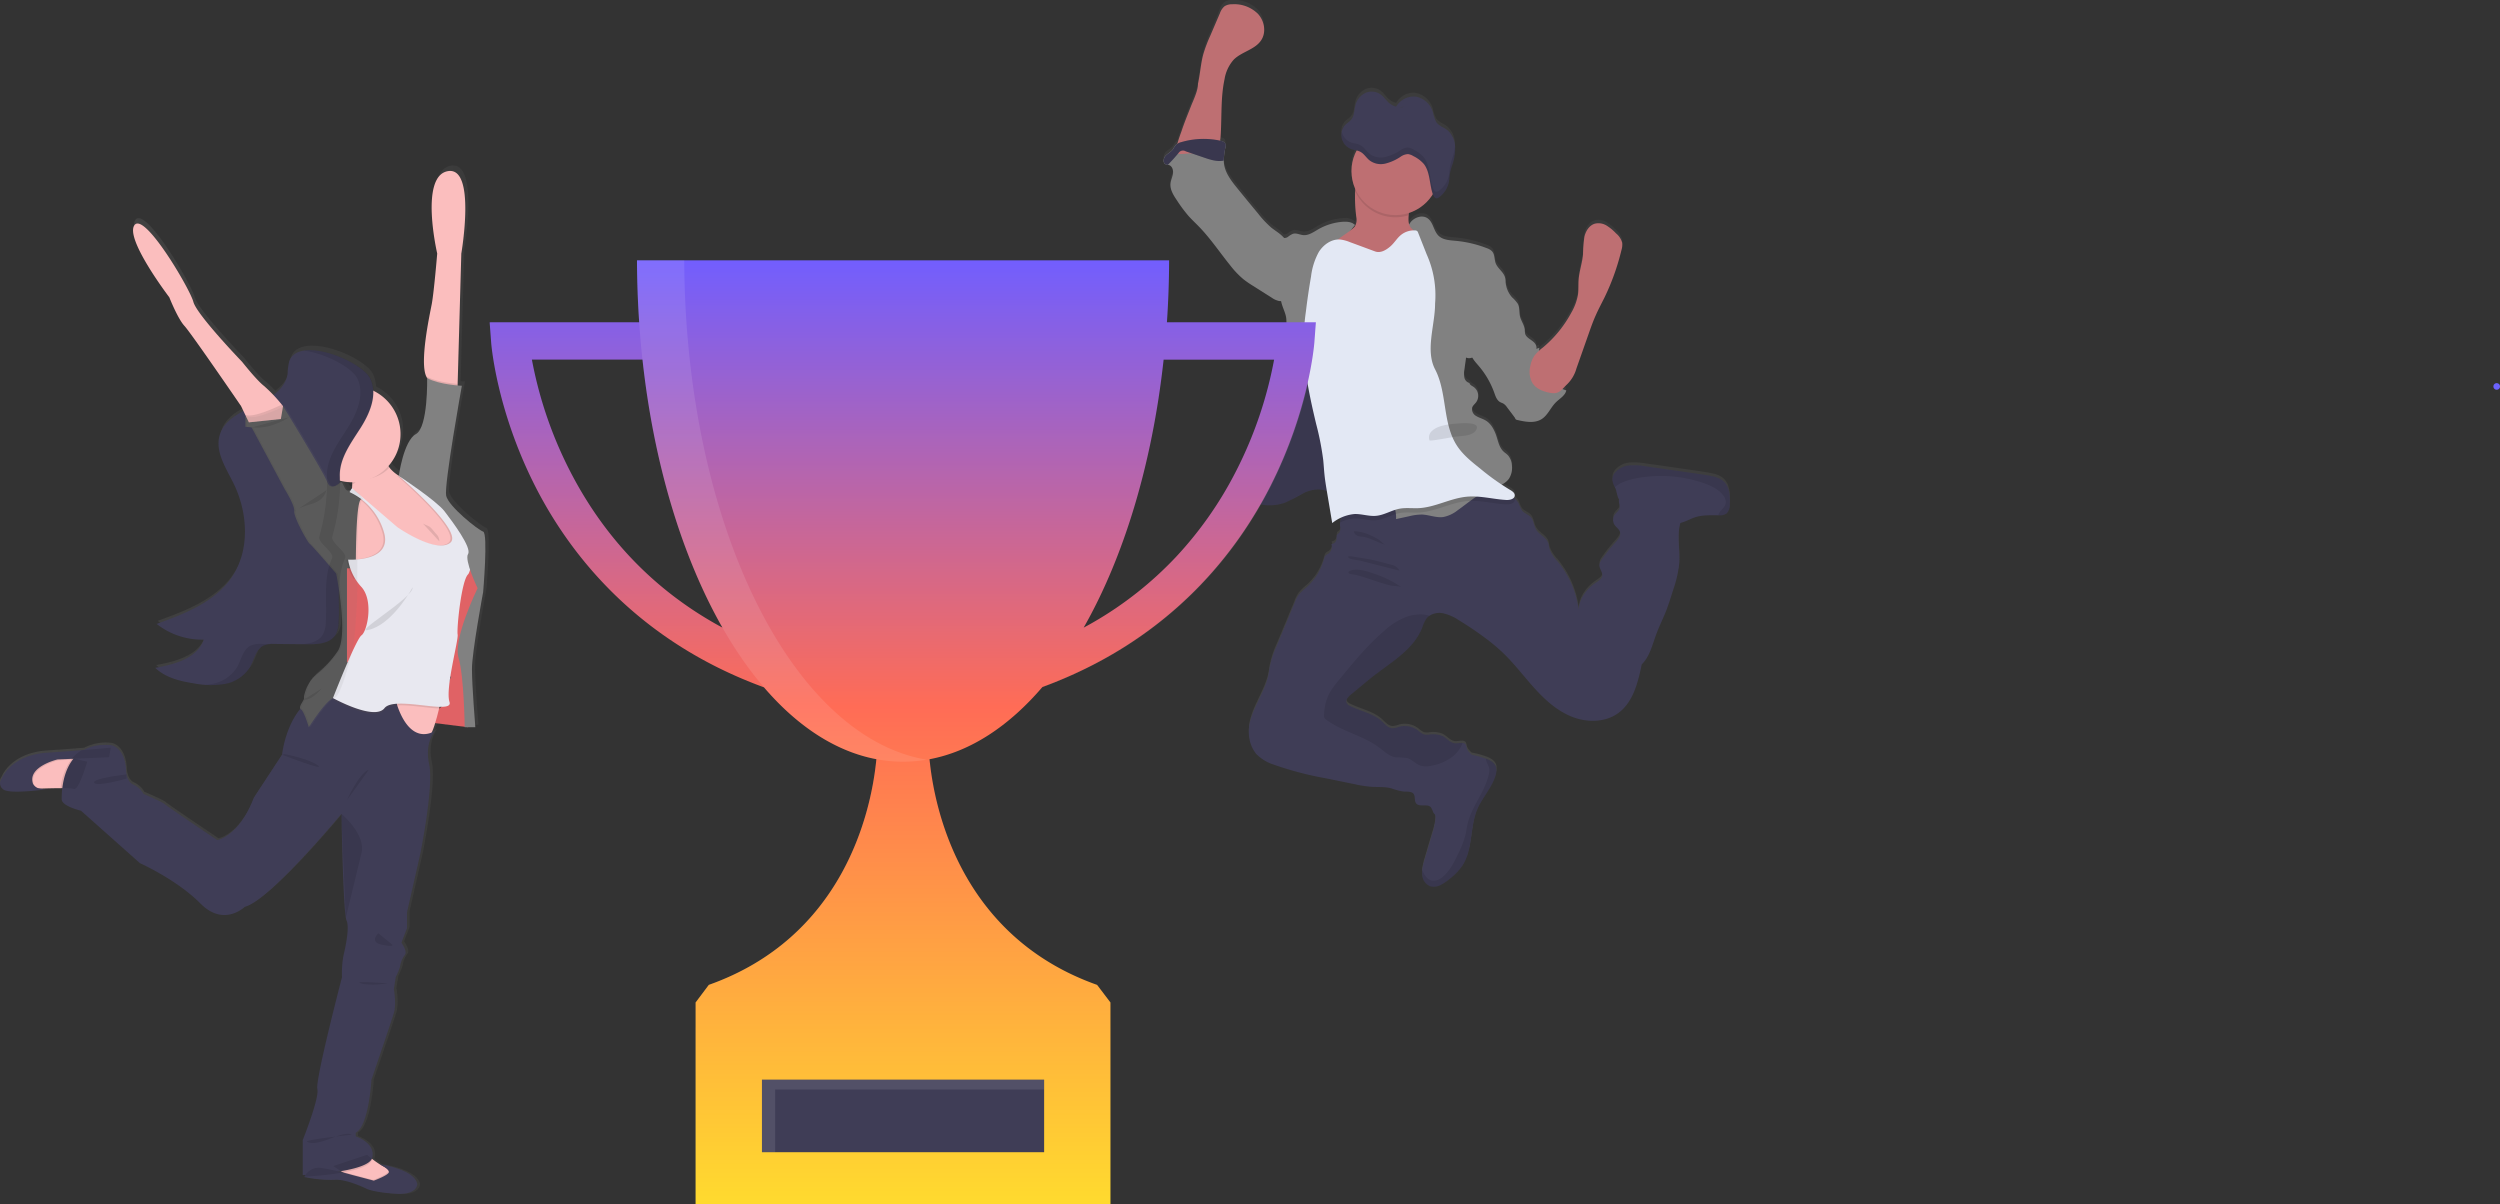 <svg id="undraw_winners_2yls" xmlns="http://www.w3.org/2000/svg" xmlns:xlink="http://www.w3.org/1999/xlink" viewBox="0 0 785.974 378.542">
  <rect x="0" y="0" width="785.974" height="378.542" fill="#333333" stroke="none"/>
  <defs>
    <style>
      .cls-1 {
        fill: url(#linear-gradient);
      }

      .cls-2 {
        fill: #3f3d56;
      }

      .cls-17, .cls-3 {
        fill: #818181;
      }

      .cls-4 {
        fill: #be6f72;
      }

      .cls-17, .cls-5, .cls-7, .cls-8 {
        opacity: 0.1;
      }

      .cls-6 {
        fill: #e3e8f4;
      }

      .cls-8 {
        fill: #fff;
      }

      .cls-9 {
        fill: url(#linear-gradient-2);
      }

      .cls-10 {
        fill: url(#linear-gradient-3);
      }

      .cls-11 {
        fill: #f86d70;
      }

      .cls-12 {
        fill: #fbbebe;
      }

      .cls-13 {
        fill: #575757;
      }

      .cls-14 {
        fill: #444053;
      }

      .cls-15 {
        fill: #e8e8f0;
      }

      .cls-16 {
        fill: #6c63ff;
      }
    </style>
    <linearGradient id="linear-gradient" x1="0.5" y1="1" x2="0.5" gradientUnits="objectBoundingBox">
      <stop offset="0" stop-color="gray" stop-opacity="0.251"/>
      <stop offset="0.54" stop-color="gray" stop-opacity="0.122"/>
      <stop offset="1" stop-color="gray" stop-opacity="0.102"/>
    </linearGradient>
    <linearGradient id="linear-gradient-2" x1="0.5" x2="0.5" y2="1" gradientUnits="objectBoundingBox">
      <stop offset="0" stop-color="#715eff"/>
      <stop offset="0.473" stop-color="#ff6c56"/>
      <stop offset="1" stop-color="#ffdb2e"/>
    </linearGradient>
    <linearGradient id="linear-gradient-3" x1="0" y1="0.5" x2="1" y2="0.5" xlink:href="#linear-gradient"/>
  </defs>
  <path id="Path_183" data-name="Path 183" class="cls-1" d="M883.713,376.573a7.7,7.7,0,0,0-3.374-1.479c-1.293-.3-2.613-.484-3.927-.691l-17.02-2.454a20.05,20.05,0,0,0-5.213-.277,6.616,6.616,0,0,0-4.535,2.351,3.535,3.535,0,0,0-.788,2.212,5.84,5.84,0,0,0,.774,2.3,7.7,7.7,0,0,1,.422,1.016,23.244,23.244,0,0,0,.608,2.316,1.96,1.96,0,0,0,.29.456.728.728,0,0,1,0,.118c-.187.954.415,1.949.145,2.869-.235.788-1,1.265-1.486,1.922a2.889,2.889,0,0,0-.069,3.187c.518.8,1.458,1.348,1.728,2.268.353,1.21-.6,2.378-1.452,3.311a51.307,51.307,0,0,0-4.328,5.455,3.379,3.379,0,0,0-.692,1.625c-.076,1.2,1.079,2.261.878,3.457-.159.94-1.078,1.514-1.873,2.074-2.938,1.936-5.3,5.047-5.531,8.566a30,30,0,0,0-6.692-15.209,10.879,10.879,0,0,1-2.482-3.892c-.152-.6-.18-1.244-.387-1.825-.691-1.832-2.89-2.62-3.85-4.307-.691-1.189-.691-2.717-1.549-3.761s-2.205-1.279-2.945-2.288a14.616,14.616,0,0,1-.94-2.129,4.653,4.653,0,0,0-1.279-1.535,3.687,3.687,0,0,0-.318-.228,1.1,1.1,0,0,0,.367-.816c0-.809-.8-1.341-1.5-1.742-.9-.512-1.777-1.065-2.634-1.638a6.159,6.159,0,0,0,2.357-1.929,6.338,6.338,0,0,0,.9-4.148,5.235,5.235,0,0,0-1.238-3.173c-.435-.463-.982-.8-1.438-1.231-1.182-1.155-1.583-2.862-2.074-4.438-.65-2.074-1.666-4.252-3.56-5.351-.913-.532-1.977-.781-2.869-1.341a2.5,2.5,0,0,1-1.328-2.634c.208-.691.85-1.168,1.286-1.756a3.5,3.5,0,0,0-.878-4.839c-.511-.325-1.141-.608-1.245-1.2a2.2,2.2,0,0,1-1.6-1.7,6.565,6.565,0,0,1,0-2.461q.27-1.929.533-3.844a2.5,2.5,0,0,0,1.922,0,16.9,16.9,0,0,0,2.074,2.71,27.075,27.075,0,0,1,4.839,8.4c.394,1.106.8,2.344,1.818,2.931.352.2.754.3,1.1.518a4.1,4.1,0,0,1,1.078,1.106c.83,1.1,1.659,2.192,2.482,3.291l.042.166a.963.963,0,0,0,.111.276.918.918,0,0,0,.594.3c2.544.588,5.4,1.127,7.6-.263,1.991-1.244,2.862-3.705,4.549-5.351,1.2-1.168,2.89-2.074,3.229-3.719a12.231,12.231,0,0,1-1.189-.436c.345-.346.691-.747,1.161-1.2a14.636,14.636,0,0,0,1.839-2.191,14.125,14.125,0,0,0,1.383-3.1q2-5.7,4.01-11.4c.636-1.8,1.272-3.609,2.074-5.358.83-1.894,1.811-3.712,2.717-5.572a73.965,73.965,0,0,0,5.378-15.14,5.529,5.529,0,0,0,.214-2.205,5.814,5.814,0,0,0-1.963-2.987,14.416,14.416,0,0,0-2.945-2.44,4.839,4.839,0,0,0-3.692-.595c-1.77.518-2.883,2.33-3.291,4.148a43.482,43.482,0,0,0-.428,5.531c-.249,2.662-1.162,5.233-1.383,7.9-.118,1.542,0,3.1-.187,4.646a16.949,16.949,0,0,1-2.074,5.724,37.051,37.051,0,0,1-8.939,11.02c-.422.353-.857.691-1.272,1.072a6.571,6.571,0,0,1,.09-.9,5.408,5.408,0,0,0-.878.311,2.636,2.636,0,0,0-.1-1.037c-.553-1.652-3.014-2.074-3.457-3.754a7.669,7.669,0,0,1-.117-1.258c-.145-1.473-1.148-2.717-1.493-4.148-.318-1.32-.076-2.765-.691-3.989a11.148,11.148,0,0,0-1.839-2.074,8.137,8.137,0,0,1-1.749-3.3c-.09-.339-.173-.691-.27-1.03a4.72,4.72,0,0,0-.249-2.274c-.629-1.562-2.254-2.565-2.841-4.148-.456-1.231-.256-2.765-1.12-3.719a4.044,4.044,0,0,0-1.638-.989,36.455,36.455,0,0,0-9.865-2.33c-1.894-.173-3.982-.27-5.337-1.6-1.583-1.549-1.659-4.335-3.512-5.531-1.632-1.058-3.941-.277-5.206,1.21a6.592,6.592,0,0,0-.525.691,7.4,7.4,0,0,1-.145-2.834c0-.235.048-.477.069-.691a13.827,13.827,0,0,0,7.494-5.918v.041l.083.214c.2.5.519.989.989,1.044h0a1.382,1.382,0,0,0,.857-.311,7.086,7.086,0,0,0,1.147-1q.263-.29.5-.6a7.841,7.841,0,0,0,.816-1.383,8.215,8.215,0,0,0,.691-2.316c.124-.8.138-1.625.277-2.426a14.893,14.893,0,0,1,.5-1.832c.069-.2.138-.4.2-.6s.152-.47.221-.691a16.029,16.029,0,0,0,.691-4.383v-.747a7.294,7.294,0,0,0-2.323-5.15c-1.189-.975-2.765-1.383-3.636-2.7a12.862,12.862,0,0,1-1.023-3.063,6.914,6.914,0,0,0-5.434-4.888,6.049,6.049,0,0,0-4.3,1.182h0l-.1.076h0a6.914,6.914,0,0,0-1.714,1.908,5.7,5.7,0,0,1-2.434-1.383c-.691-.643-1.224-1.452-1.922-2.074a4.943,4.943,0,0,0-4.922-1.037,5.882,5.882,0,0,0-3.519,4.03c-.38,1.424-.311,3.063-1.106,4.252-.615.926-1.625,1.383-2.33,2.226a4.188,4.188,0,0,0-.871,1.846h0a5.009,5.009,0,0,0-.118,1.155h0a2.108,2.108,0,0,0,.041.512v.083a3.681,3.681,0,0,0,.118.56h0a4.837,4.837,0,0,0,1.03,1.894,4.549,4.549,0,0,0,1.666,1.2,6.748,6.748,0,0,0,.8.256l.823.187.29.069a13.786,13.786,0,0,0-.387,12.174,5.6,5.6,0,0,1-.069.581,47.81,47.81,0,0,0,.359,8.151,4.375,4.375,0,0,1-.5,3.1,5.888,5.888,0,0,1-1,.892c.374-.484.754-.961,1.141-1.438a4.93,4.93,0,0,0-3.9-1.009,18.067,18.067,0,0,0-7.6,2.323c-1.548.892-3.138,2.074-4.908,1.867-1.044-.117-2.074-.691-3.09-.415a6.262,6.262,0,0,0-1.583.94,2.143,2.143,0,0,1-1.3.4c-1.086-1.334-2.765-2.24-4.065-3.325a32.027,32.027,0,0,1-4.044-4.335c-2.24-2.7-4.473-5.413-6.671-8.144-1.853-2.3-3.754-4.777-4.079-7.715a7.536,7.536,0,0,1-.048-.878,22.325,22.325,0,0,1,.526-4.148,2.078,2.078,0,0,0,0-1c-.208-.691-1-.947-1.687-1.1h0c.09-.532.152-1.078.187-1.6.387-5.945-.034-11.988,1.224-17.808a12.105,12.105,0,0,1,2.869-6.132c2.523-2.551,6.747-3.166,8.683-6.187,1.618-2.516.975-6.077-1.058-8.3a10.471,10.471,0,0,0-8.144-3.014,4.2,4.2,0,0,0-2.371.636,5.036,5.036,0,0,0-1.438,2.185l-2.966,7.21a43.629,43.629,0,0,0-2.171,5.793c-.83,3.028-1.016,6.222-1.673,9.277,0,2.351-1.514,5.282-2.344,7.446-.926,2.433-1.929,4.839-2.765,7.321-.207.622-.933,2.468-1.383,4.148a2.532,2.532,0,0,0-.47.353,12.546,12.546,0,0,0-.982,1.459c-.629.83-1.652,1.272-2.344,2.074s-.837,2.274.125,2.675a2.821,2.821,0,0,0,.6.131,2.344,2.344,0,0,1,.373.062c1.037.29,1.445,1.6,1.293,2.675s-.691,2.074-.781,3.152c-.187,1.908.933,3.685,2.012,5.289a45.586,45.586,0,0,0,3.692,4.971c.975,1.092,2.074,2.074,3.056,3.125,3.74,3.844,6.713,8.337,10.072,12.513a27.757,27.757,0,0,0,4.1,4.3,30.887,30.887,0,0,0,3.1,2.136l5.78,3.664a6.333,6.333,0,0,0,2.185,1.03,2.9,2.9,0,0,0,.774,0c.034.173.062.339.1.512.449,1.811,1.438,3.457,1.549,5.3s-.055,3.733.076,5.6c.124,1.721.5,3.457.6,5.15.194,3.263-.608,6.485-1.382,9.679-1.168,4.673-1.874,9.443-4.148,13.681a8.045,8.045,0,0,0-1.382,3.692,1.916,1.916,0,0,0,.041.484h0l-1.037.588c-.3.173-.608.346-.885.525-1.314.857-2.717,1.8-3.256,3.284-.436,1.2-.235,2.565-.76,3.726a1.66,1.66,0,0,1-.083.152c-.553,1.078-1.652,1.88-1.9,3.063h0c-.187.906.173,1.867,0,2.765v.035a9.989,9.989,0,0,0-.373,1.383,1.653,1.653,0,0,0,.041.456,2.633,2.633,0,0,0,.83,1.348,5.527,5.527,0,0,0,.809.643q.443.29.912.539l.18.1c.263.138.525.27.8.394l.18.076c.311.138.629.263.947.373l.221.069c.249.083.5.159.76.221l.173.055.159.035.691.145.256.049q.456.076.933.124h.276c.235,0,.463.034.692.041h1.265a7.728,7.728,0,0,0,.975-.09h.1c.29-.041.581-.09.871-.152l.221-.048c.27-.062.539-.124.809-.207l.145-.042c.325-.1.65-.2.968-.325a25.386,25.386,0,0,0,3.194-1.583c.691-.38,1.383-.767,2.074-1.12a16.12,16.12,0,0,1,1.576-.691,8.9,8.9,0,0,1,4.148-.691,16.245,16.245,0,0,1,2.074.422v.228q.843,4.978,1.666,9.955a20.263,20.263,0,0,1,2.862-1.721,6.352,6.352,0,0,0-.366,1.555,6.146,6.146,0,0,0,0,1.237,2.686,2.686,0,0,1-.194,1.9c-.242.318-.691.5-.823.857a2.925,2.925,0,0,0-.069,1.127,1.8,1.8,0,0,1-1.646,1.673,2.627,2.627,0,0,1-1.044,3.083,3.654,3.654,0,0,0-.8.525,2.39,2.39,0,0,0-.463,1.044,18.475,18.475,0,0,1-5.413,8.9,17.38,17.38,0,0,0-2.675,2.613,11.885,11.885,0,0,0-1.21,2.385q-2.765,6.761-5.613,13.529a30.026,30.026,0,0,0-2.406,7.805c-.83,7.452-7.466,13.771-6.222,21.168a10.369,10.369,0,0,0,2.157,5.054,12.721,12.721,0,0,0,5.531,3.394,100.69,100.69,0,0,0,16.55,4.348l8.793,1.8a38.458,38.458,0,0,0,5.24.83c2.122.145,4.3-.055,6.367.484a19.759,19.759,0,0,0,3.823,1.016c1.134.062,2.53-.18,3.2.747s.152,2.15.788,2.973c1.023,1.307,3.519,0,4.632,1.231a5.733,5.733,0,0,1,.691,1.528,2.766,2.766,0,0,0,.691.871,5.856,5.856,0,0,1,.083,1.182,20.391,20.391,0,0,1-1,4.715q-1.244,4.21-2.482,8.427a18.648,18.648,0,0,0-.691,3.042,7.281,7.281,0,0,0,0,1.507,4.138,4.138,0,0,0,2.482,3.6,4.548,4.548,0,0,0,3.359-.415,14.837,14.837,0,0,0,2.765-1.867,18.879,18.879,0,0,0,3.989-4.106c3.457-5.171,2.337-12.167,4.763-17.884,1.611-3.816,4.749-6.913,5.793-10.937a4.374,4.374,0,0,0,.083-2.364c-.435-1.383-1.908-2.171-3.284-2.669h-.062a28.348,28.348,0,0,0-3.457-.989c-.29-.062-.588-.111-.885-.159a5.427,5.427,0,0,1-1.528-1.991,4.642,4.642,0,0,0-.325-1.2,1.245,1.245,0,0,0-1-.553c-.691-.069-1.618.18-2.371.124-1.542-.111-2.565-1.624-3.948-2.323a8.06,8.06,0,0,0-4.355-.422,4.031,4.031,0,0,1-1.576-.1,5.926,5.926,0,0,1-1.659-1.141,6.955,6.955,0,0,0-6.09-1.224,6.639,6.639,0,0,1-2.074.47c-1.348-.076-2.3-1.279-3.3-2.191-2.724-2.5-6.6-3.152-9.907-4.791a2.261,2.261,0,0,1-1.189-1.023c-.38-.94.477-1.88,1.251-2.523l5.683-4.722c6.222-5.171,14-9.063,16.889-16.647a9.633,9.633,0,0,1,1.383-2.841,3.854,3.854,0,0,1,.767-.691,5.807,5.807,0,0,1,4.251-.83,14.359,14.359,0,0,1,5.005,2.185q3.712,2.247,7.224,4.839a63.9,63.9,0,0,1,6.6,5.42c3.63,3.457,6.651,7.556,10.031,11.282s7.245,7.2,11.939,8.987,10.37,1.707,14.4-1.286c4.653-3.457,6.146-9.637,7.321-15.306,2.593-2.5,3.374-6.312,4.639-9.678.8-2.136,1.811-4.148,2.669-6.277,1.023-2.5,1.825-5.088,2.627-7.667a36.871,36.871,0,0,0,1.839-8c.332-4.307-.823-8.89.387-12.935a47.651,47.651,0,0,0,4.618-1.777c2.337-.767,4.839-.643,7.314-.629h.159a3.775,3.775,0,0,0,2.434-.574,3.874,3.874,0,0,0,1-2.945C885.863,381.26,885.7,378.287,883.713,376.573ZM783.548,258.647a5.137,5.137,0,0,1-1.749.124Z" transform="translate(-341.927 -226.257)"/>
  <path id="Path_188" data-name="Path 188" class="cls-2" d="M882.751,457.147c-2.074,4.376-.581,9.554-.954,14.393a36.677,36.677,0,0,1-1.839,7.978c-.8,2.572-1.6,5.15-2.627,7.646-.857,2.074-1.873,4.148-2.669,6.263-1.265,3.374-2.074,7.169-4.639,9.678-1.175,5.655-2.668,11.836-7.321,15.264-4.044,2.987-9.679,3.09-14.4,1.286s-8.558-5.261-11.939-8.987-6.4-7.784-10.031-11.255A62.928,62.928,0,0,0,819.716,494q-3.512-2.551-7.224-4.8a14.47,14.47,0,0,0-5.005-2.178,5.807,5.807,0,0,0-4.252.83,3.858,3.858,0,0,0-.767.691,9.514,9.514,0,0,0-1.383,2.834c-2.9,7.563-10.694,11.448-16.916,16.606l-5.683,4.708c-.774.643-1.631,1.583-1.251,2.516a2.261,2.261,0,0,0,1.189,1.023c3.3,1.631,7.183,2.288,9.907,4.777,1,.913,1.949,2.115,3.3,2.185a6.622,6.622,0,0,0,2.074-.463,6.974,6.974,0,0,1,6.091,1.217,5.927,5.927,0,0,0,1.659,1.141,4.034,4.034,0,0,0,1.577.1,8.416,8.416,0,0,1,4.355.422c1.32.657,2.406,2.205,3.947,2.316.754.055,1.652-.194,2.371-.125a1.244,1.244,0,0,1,1,.553,4.574,4.574,0,0,1,.325,1.189c.283.975,1.237,1.569,1.86,2.371a6.551,6.551,0,0,1,1,4.459,19.028,19.028,0,0,1-6.056,12.734,7.5,7.5,0,0,1-3.726,2.074,3.457,3.457,0,0,1-3.692-1.638,5.684,5.684,0,0,0-.691-1.521c-1.113-1.224-3.609.076-4.632-1.231-.636-.816-.18-2.122-.788-2.966s-2.074-.691-3.2-.74a20.277,20.277,0,0,1-3.823-1.016c-2.074-.539-4.245-.339-6.367-.484a38.444,38.444,0,0,1-5.24-.83l-8.793-1.8a104.236,104.236,0,0,1-16.55-4.335,13.317,13.317,0,0,1-5.531-3.387,10.369,10.369,0,0,1-2.157-5.047c-1.251-7.376,5.385-13.681,6.222-21.113a29.617,29.617,0,0,1,2.406-7.784q2.813-6.747,5.613-13.5a12.019,12.019,0,0,1,1.175-2.392,17.343,17.343,0,0,1,2.675-2.606,18.411,18.411,0,0,0,5.413-8.877,2.392,2.392,0,0,1,.463-1.044,3.885,3.885,0,0,1,.8-.518,2.627,2.627,0,0,0,1.044-3.076,1.8,1.8,0,0,0,1.646-1.673,2.887,2.887,0,0,1,.069-1.12c.166-.359.581-.539.823-.857a2.672,2.672,0,0,0,.193-1.894,6.183,6.183,0,0,1,0-1.237,6.356,6.356,0,0,1,1.853-3.865c1.652-1.625,4-1.2,6.284-1.59a35.988,35.988,0,0,0,6.637-2.122,65.2,65.2,0,0,1,18.742-4.335,40.919,40.919,0,0,1,18.928,3.014,10.769,10.769,0,0,1,2.44,1.383,4.623,4.623,0,0,1,1.279,1.528,14.27,14.27,0,0,0,.94,2.122c.74,1.009,2.136,1.334,2.945,2.288s.878,2.565,1.548,3.747c.961,1.687,3.187,2.468,3.851,4.3.207.581.235,1.217.387,1.818a10.4,10.4,0,0,0,2.482,3.885,29.872,29.872,0,0,1,6.692,15.209c.221-3.505,2.579-6.609,5.531-8.545.795-.519,1.714-1.092,1.873-2.033.2-1.189-.954-2.247-.878-3.457a3.39,3.39,0,0,1,.691-1.618,51.193,51.193,0,0,1,4.328-5.441c.85-.933,1.8-2.074,1.452-3.3-.27-.919-1.21-1.459-1.729-2.261a2.876,2.876,0,0,1,.069-3.18c.484-.657,1.251-1.134,1.486-1.915.27-.919-.332-1.915-.145-2.862a3.539,3.539,0,0,1,1.424-1.846,8.709,8.709,0,0,1,8.883-2.2c3.235.449,6.865,1.141,8.69,3.851C883.028,452.764,883.622,455.336,882.751,457.147Z" transform="translate(-353.879 -294.229)"/>
  <path id="Path_197" data-name="Path 197" class="cls-3" d="M813.913,331.779a12.271,12.271,0,0,1,2.185-5.344c1.265-1.479,3.574-2.261,5.206-1.2,1.853,1.2,1.929,3.982,3.512,5.531,1.383,1.327,3.457,1.431,5.337,1.6a36.19,36.19,0,0,1,9.865,2.323,4.031,4.031,0,0,1,1.638.982c.864.982.691,2.489,1.12,3.712.588,1.576,2.212,2.579,2.841,4.148.691,1.742,0,3.692-.581,5.482-1.044,3.215-1.7,6.554-2.717,9.782a21.78,21.78,0,0,1-4.839,8.842c-1.051,1.078-2.613,2.074-4,1.431l-.532,3.837a6.516,6.516,0,0,0,0,2.454,2.2,2.2,0,0,0,1.6,1.7c.1.595.733.878,1.244,1.2a3.457,3.457,0,0,1,.878,4.839c-.436.588-1.078,1.051-1.286,1.749a2.485,2.485,0,0,0,1.327,2.627c.9.553,1.956.809,2.869,1.341,1.894,1.092,2.91,3.242,3.56,5.33.484,1.576.885,3.284,2.074,4.431.456.436,1,.767,1.438,1.224a5.247,5.247,0,0,1,1.238,3.173,6.3,6.3,0,0,1-.9,4.148c-1.383,1.977-3.961,2.565-6.222,3.457-3.671,1.507-6.692,4.2-9.927,6.5a10.593,10.593,0,0,1-4.528,2.129c-2.24.3-4.445-.691-6.7-.781a16.633,16.633,0,0,0-4,.526l-4.148.9c.221-3.215-1.548-6.436-2.537-9.5a47.2,47.2,0,0,1-1.77-17.974,140.758,140.758,0,0,1,2.89-17.933c.85-4.148.767-8.483,2.074-12.513,1.224-3.878,2.973-7.6,3.616-11.642C816.8,343.76,812.434,338.222,813.913,331.779Z" transform="translate(-372.562 -256.658)"/>
  <path id="Path_198" data-name="Path 198" class="cls-3" d="M857.795,352.972a7.6,7.6,0,0,1,.8,2.247,8.106,8.106,0,0,0,1.749,3.291,11.342,11.342,0,0,1,1.839,2.074c.636,1.2.394,2.668.691,3.982.346,1.431,1.348,2.676,1.493,4.148a7.591,7.591,0,0,0,.117,1.258c.449,1.673,2.911,2.074,3.457,3.747.366,1.085-.263,2.268-.145,3.408a3,3,0,0,1,.062,1.078,2.191,2.191,0,0,1-.788,1.009,15.9,15.9,0,0,0-4.549,8.1,46.117,46.117,0,0,0-1.044,9.354l-2.7-3.574a4.112,4.112,0,0,0-1.078-1.106c-.346-.207-.747-.311-1.1-.518-1.023-.581-1.424-1.811-1.818-2.917a26.968,26.968,0,0,0-4.839-8.379c-1.1-1.293-2.378-2.592-2.62-4.272a7.877,7.877,0,0,1,.125-2.309c.691-4.528,1.431-9.167,3.636-13.184,1.03-1.88,2.364-3.581,3.353-5.489C855.092,353.649,856.025,350.359,857.795,352.972Z" transform="translate(-384.996 -265.068)"/>
  <path id="Path_199" data-name="Path 199" class="cls-3" d="M746.524,338.006a3.16,3.16,0,0,1-.429,1.659,2.185,2.185,0,0,1-2.185.691,6.319,6.319,0,0,1-2.185-1.023q-2.89-1.825-5.779-3.657a31.986,31.986,0,0,1-3.1-2.129,27.71,27.71,0,0,1-4.1-4.293c-3.36-4.148-6.333-8.648-10.073-12.444-1.016-1.037-2.074-2.033-3.056-3.118a45.523,45.523,0,0,1-3.692-4.964c-1.078-1.6-2.2-3.367-2.012-5.275.11-1.078.629-2.074.781-3.145s-.256-2.378-1.293-2.669a2.341,2.341,0,0,0-.373-.062,2.818,2.818,0,0,1-.6-.131c-.961-.4-.816-1.887-.124-2.668s1.714-1.217,2.344-2.074a12.52,12.52,0,0,1,.982-1.459,3.74,3.74,0,0,1,1.611-.809,24.929,24.929,0,0,1,12.271-.463c.691.152,1.479.429,1.687,1.1a2.027,2.027,0,0,1,0,1,22.251,22.251,0,0,0-.525,4.148,7.34,7.34,0,0,0,.048.871c.325,2.931,2.226,5.413,4.079,7.7,2.2,2.724,4.431,5.427,6.671,8.123a31.934,31.934,0,0,0,4.044,4.321c1.383,1.148,3.173,2.074,4.252,3.546.878,1.189.594,2.814.691,4.245a94.258,94.258,0,0,1,.069,12.983Z" transform="translate(-341.924 -245.754)"/>
  <path id="Path_208" data-name="Path 208" class="cls-3" d="M874.794,384.46a12.091,12.091,0,0,0,8.475,13.363c-.339,1.638-2.032,2.544-3.228,3.713-1.687,1.638-2.558,4.093-4.549,5.337-2.219,1.383-5.074.843-7.6.263a.926.926,0,0,1-.595-.311.847.847,0,0,1-.11-.27c-.837-3.063-1.383-6.333-.526-9.4.692-2.613,2.351-4.839,3.678-7.148S871.787,385.22,874.794,384.46Z" transform="translate(-390.844 -275.091)"/>
  <path id="Path_209" data-name="Path 209" class="cls-3" d="M774.821,327.11a17.976,17.976,0,0,0-7.6,2.316c-1.548.885-3.138,2.074-4.908,1.86-1.044-.118-2.074-.691-3.09-.415a6.065,6.065,0,0,0-1.583.94,1.791,1.791,0,0,1-1.742.277l-.691,9.568c-.263,3.636-.518,7.349.353,10.9.449,1.811,1.438,3.457,1.548,5.3s-.055,3.726.076,5.586c.125,1.721.5,3.415.6,5.136a32.683,32.683,0,0,1-1.383,9.63c-1.168,4.66-1.873,9.423-4.148,13.64a8.047,8.047,0,0,0-1.383,3.685,1.889,1.889,0,0,0,.041.484c-.691.38-1.334.74-1.922,1.113-1.314.85-2.717,1.8-3.256,3.27-.435,1.2-.235,2.565-.76,3.719s-1.728,1.977-1.991,3.222c-.187.906.173,1.86,0,2.765a11.813,11.813,0,0,0-.38,1.431,3,3,0,0,0,1.68,2.44,13.532,13.532,0,0,0,4.148,1.825l4.127-16.384h0a132.1,132.1,0,0,0,9.354-21.756,46.791,46.791,0,0,1,2.7-7.162,33.66,33.66,0,0,0,2.074-4.065,30.628,30.628,0,0,0,1-5.468,38.25,38.25,0,0,1,1.625-6.312,27.093,27.093,0,0,0,1.763-6.761c.228-3.332-.982-6.851.3-9.934a13.212,13.212,0,0,1,2.109-3.173c1.784-2.185,3.408-4.473,5.192-6.657C777.745,327.131,776.2,327.027,774.821,327.11Z" transform="translate(-352.682 -257.381)"/>
  <path id="Path_184" data-name="Path 184" class="cls-4" d="M809.894,327.393a7.6,7.6,0,0,1-2.876,1.528l-4.9,1.756c-2.662.954-5.441,1.915-8.248,1.569-1.569-.194-8.3-1.182-9.312-2.406-1.549-1.894,3.878-4.68,5.731-6.277a7.832,7.832,0,0,0,1.161-1.023,4.169,4.169,0,0,0,.5-3.09,47.711,47.711,0,0,1-.36-8.137,16.4,16.4,0,0,1,.277-1.929c.691-3.18,3.65-2.019,5.987-1.175a46.811,46.811,0,0,1,8.123,3.519,5.829,5.829,0,0,1,2,1.7c1.023,1.549.615,3.581.449,5.531-.145,1.514-.138,2.966.809,4.065a10.488,10.488,0,0,1,1.307,1.383A2.592,2.592,0,0,1,809.894,327.393Z" transform="translate(-365.55 -251.269)"/>
  <path id="Path_185" data-name="Path 185" class="cls-4" d="M720.343,253.153c.691-3.063.844-6.222,1.673-9.257a43.391,43.391,0,0,1,2.171-5.773l3.049-7.114a5.018,5.018,0,0,1,1.438-2.178,4.258,4.258,0,0,1,2.371-.636,10.564,10.564,0,0,1,8.144,3.007c2.033,2.191,2.676,5.738,1.058,8.247-1.936,3.021-6.16,3.629-8.683,6.173a12.086,12.086,0,0,0-2.869,6.118c-1.258,5.807-.837,11.829-1.224,17.76-.124,1.846-.484,3.954-2.074,4.908a6.049,6.049,0,0,1-3.1.6l-4.535.076c-.76,0-3.519.477-4.023-.1-.885-1,1.134-5.994,1.5-7.107.816-2.468,1.818-4.874,2.765-7.3C718.829,258.421,720.343,255.5,720.343,253.153Z" transform="translate(-343.706 -226.853)"/>
  <path id="Path_186" data-name="Path 186" class="cls-2" d="M848.485,575.676c-1.044,4-4.182,7.107-5.793,10.916-2.426,5.7-1.334,12.679-4.763,17.836a18.848,18.848,0,0,1-3.989,4.113,14.823,14.823,0,0,1-2.765,1.86,4.549,4.549,0,0,1-3.36.415,4.138,4.138,0,0,1-2.482-3.595,7.266,7.266,0,0,1,0-1.5,18.6,18.6,0,0,1,.691-3.035q1.244-4.2,2.482-8.407a20.36,20.36,0,0,0,1-4.7c.09-1.742-1.016-4.01-.546-5.634.214-.733,1.016-1.383,1.383-2a11.576,11.576,0,0,0,1.189-2.828c.567-1.929.954-3.989,2.143-5.614a13.178,13.178,0,0,1,2.7-2.523,7.149,7.149,0,0,1,2.572-1.445,6.3,6.3,0,0,1,2.765.131,27.15,27.15,0,0,1,3.457.982h.062c1.383.5,2.848,1.265,3.284,2.662A4.348,4.348,0,0,1,848.485,575.676Z" transform="translate(-378.209 -332.191)"/>
  <path id="Path_187" data-name="Path 187" class="cls-2" d="M948.753,450.063a3.831,3.831,0,0,1-1,2.938,3.775,3.775,0,0,1-2.434.574h-.186c-2.468,0-4.978-.138-7.314.629-1.777.588-3.408,1.666-5.261,1.88-2.551.29-4.95-1.106-7.21-2.323a71.719,71.719,0,0,0-6.547-3.111c-1.466-.6-4.459-.989-5.164-2.593a23.673,23.673,0,0,1-.609-2.309,7.627,7.627,0,0,0-.422-1.016,5.844,5.844,0,0,1-.774-2.288,3.532,3.532,0,0,1,.788-2.212,6.629,6.629,0,0,1,4.528-2.33,20.046,20.046,0,0,1,5.212.277l17.021,2.447c1.314.187,2.634.373,3.927.691a7.7,7.7,0,0,1,3.374,1.479C948.691,444.485,948.857,447.45,948.753,450.063Z" transform="translate(-404.921 -291.569)"/>
  <path id="Path_189" data-name="Path 189" class="cls-5" d="M948.744,450.063a3.831,3.831,0,0,1-1,2.938,3.775,3.775,0,0,1-2.434.574h-.187c.283-1.438,2.032-2.261,2.337-3.719a3.291,3.291,0,0,0-.76-2.51c-1.479-2-3.858-3.1-6.222-3.913a41.216,41.216,0,0,0-20.781-1.555,20.922,20.922,0,0,0-5.461,1.68,17.761,17.761,0,0,0-1.659,1.175,5.843,5.843,0,0,1-.774-2.288,3.532,3.532,0,0,1,.788-2.212,6.629,6.629,0,0,1,4.528-2.33,20.043,20.043,0,0,1,5.212.276l17.02,2.447a39.815,39.815,0,0,1,3.927.691,7.7,7.7,0,0,1,3.374,1.479C948.682,444.484,948.848,447.45,948.744,450.063Z" transform="translate(-404.912 -291.569)"/>
  <path id="Path_190" data-name="Path 190" class="cls-5" d="M848.485,576.225c-1.044,4-4.182,7.107-5.793,10.916-2.426,5.7-1.334,12.679-4.763,17.836a18.844,18.844,0,0,1-3.989,4.114,14.826,14.826,0,0,1-2.765,1.86,4.549,4.549,0,0,1-3.36.415,4.138,4.138,0,0,1-2.482-3.595,7.266,7.266,0,0,1,0-1.5l.042.111c.6,1.452,1.583,2.973,3.132,3.228a4.236,4.236,0,0,0,3.194-1.127c2.281-1.832,3.609-4.563,4.874-7.2a29.938,29.938,0,0,0,2.337-5.966c.276-1.175.408-2.378.691-3.553,1.313-5.71,5.786-10.37,6.775-16.156a3.957,3.957,0,0,0,.055-1.21,6.111,6.111,0,0,0-.595-1.507,7.464,7.464,0,0,1-.525-1.673c1.383.5,2.848,1.265,3.284,2.661A4.35,4.35,0,0,1,848.485,576.225Z" transform="translate(-378.209 -332.74)"/>
  <path id="Path_191" data-name="Path 191" class="cls-5" d="M824.286,546.078a10.018,10.018,0,0,1-3.118,4.259,15.21,15.21,0,0,1-6.713,2.9A6.679,6.679,0,0,1,811,553.2c-1.535-.532-2.641-1.97-4.21-2.385a28.864,28.864,0,0,0-3.457-.2c-2.039-.284-3.622-1.839-5.268-3.083-5.04-3.788-11.656-5.012-16.7-8.8a1.551,1.551,0,0,1-.539-.56,1.667,1.667,0,0,1-.1-.781,15.9,15.9,0,0,1,1.514-6.644,23.181,23.181,0,0,1,2.848-4.058c4.515-5.531,9.049-11.1,14.456-15.769a21.9,21.9,0,0,1,7.6-4.666c1.59-.491,4.729-.954,6.664-.124a3.844,3.844,0,0,0-.767.691,9.516,9.516,0,0,0-1.383,2.834c-2.91,7.57-10.7,11.455-16.923,16.613l-5.683,4.708c-.774.643-1.631,1.583-1.251,2.516a2.26,2.26,0,0,0,1.189,1.023c3.3,1.632,7.183,2.288,9.907,4.777,1,.913,1.949,2.115,3.3,2.185a6.617,6.617,0,0,0,2.074-.463,6.975,6.975,0,0,1,6.09,1.217,5.923,5.923,0,0,0,1.659,1.141,4.031,4.031,0,0,0,1.576.1,8.411,8.411,0,0,1,4.355.422c1.32.657,2.406,2.205,3.947,2.316C822.668,546.258,823.567,545.995,824.286,546.078Z" transform="translate(-364.449 -312.506)"/>
  <path id="Path_192" data-name="Path 192" class="cls-2" d="M748.916,417.111c-1.313.843-2.71,1.8-3.249,3.263-.442,1.2-.235,2.565-.767,3.726s-1.728,1.97-1.991,3.215c-.187.906.18,1.86,0,2.765a11.882,11.882,0,0,0-.38,1.438c-.069,1.03.816,1.867,1.68,2.44a14.034,14.034,0,0,0,12.562,1.383,56.788,56.788,0,0,0,5.282-2.7,10.446,10.446,0,0,1,5.69-1.383c1.141.125,2.233.539,3.374.691a3.54,3.54,0,0,0,3.159-.94,3.938,3.938,0,0,0,.691-1.638,24.485,24.485,0,0,0-.387-11.635c-.913-3.816-2.3-7.487-3.27-11.282a51.766,51.766,0,0,0-2.378-8.358c-1.155-2.662-3.1-5.137-5.814-6.153a1.084,1.084,0,0,0-.691-.09,1.177,1.177,0,0,0-.449.332,21.258,21.258,0,0,0-4.742,7.978c-1.085,3.311-1.383,6.823-2.378,10.149a10.394,10.394,0,0,1-2.074,4.293A23.693,23.693,0,0,1,748.916,417.111Z" transform="translate(-352.66 -277.366)"/>
  <path id="Path_193" data-name="Path 193" class="cls-5" d="M774.992,429.326a4.033,4.033,0,0,1-.726,1.638,3.505,3.505,0,0,1-3.159.933c-1.134-.138-2.226-.56-3.367-.691a10.424,10.424,0,0,0-5.689,1.383c-1.77.885-3.457,1.984-5.289,2.7a13.957,13.957,0,0,1-8.386.477,13.531,13.531,0,0,1-4.148-1.825,2.974,2.974,0,0,1-1.68-2.44,11.817,11.817,0,0,1,.38-1.431c.18-.906-.18-1.86,0-2.765.263-1.244,1.466-2.074,1.991-3.222s.325-2.523.76-3.719c.539-1.472,1.943-2.42,3.256-3.27a24.831,24.831,0,0,0,3.927-2.53,3.892,3.892,0,0,0,.367-.512,12.45,12.45,0,0,0,1.645-3.809c1.016-3.332,1.293-6.837,2.371-10.156a21.3,21.3,0,0,1,4.749-7.971,1.045,1.045,0,0,1,.443-.332,1.106,1.106,0,0,1,.691.083c2.71,1.023,4.653,3.5,5.814,6.16a54.447,54.447,0,0,1,2.378,8.351c.968,3.8,2.357,7.48,3.27,11.289A24.6,24.6,0,0,1,774.992,429.326Z" transform="translate(-352.666 -277.344)"/>
  <path id="Path_194" data-name="Path 194" class="cls-5" d="M811.7,318.947a13.826,13.826,0,0,1-16.841-7.6,16.352,16.352,0,0,1,.277-1.929c.691-3.18,3.65-2.019,5.987-1.175a46.808,46.808,0,0,1,8.123,3.519,5.826,5.826,0,0,1,2,1.7C812.274,314.986,811.866,317.018,811.7,318.947Z" transform="translate(-368.815 -251.279)"/>
  <ellipse id="Ellipse_34" data-name="Ellipse 34" class="cls-4" cx="13.826" cy="13.826" rx="13.826" ry="13.826" transform="translate(424.884 39.974)"/>
  <path id="Path_195" data-name="Path 195" class="cls-5" d="M842.925,451.362c0,1.148-1.555,1.514-2.71,1.452-4.148-.242-8.206-1.383-12.312-1.037-5.192.47-9.962,3.339-15.168,3.6-2,.1-4.044-.194-6.021.173-2.558.477-4.839,2.032-7.445,2.254-2.261.194-4.494-.657-6.754-.567A10.854,10.854,0,0,0,788,458.524a6.353,6.353,0,0,1,1.853-3.865c1.652-1.625,4-1.2,6.284-1.59a36,36,0,0,0,6.637-2.122,65.2,65.2,0,0,1,18.741-4.335,40.92,40.92,0,0,1,18.922,2.993,10.762,10.762,0,0,1,2.44,1.383A1.08,1.08,0,0,1,842.925,451.362Z" transform="translate(-366.697 -294.236)"/>
  <path id="Path_196" data-name="Path 196" class="cls-6" d="M793.892,337.644l-5.6-2.074-2.364-.871a11.434,11.434,0,0,0-3.014-.8c-2.71-.207-5.261,1.6-6.706,3.9a21.068,21.068,0,0,0-2.454,7.722q-.954,5.489-1.618,11.02a71.974,71.974,0,0,0-.726,10.052c.159,8.559,1.97,17,3.961,25.33a89.092,89.092,0,0,1,2.205,11.234c.166,1.562.242,3.132.408,4.7.18,1.763.47,3.5.76,5.254l1.666,9.934a13.133,13.133,0,0,1,6.982-2.841c2.261-.083,4.5.76,6.754.567,2.593-.214,4.888-1.77,7.446-2.247,1.977-.366,4.016-.076,6.028-.173,5.2-.263,9.976-3.139,15.161-3.6,4.113-.373,8.2.788,12.319,1.03,1.148.069,2.7-.3,2.7-1.452,0-.8-.8-1.334-1.5-1.735a73.966,73.966,0,0,1-9.367-6.685c-2.724-2.157-5.489-4.369-7.363-7.287-4.514-7.017-2.966-16.509-6.816-23.913-3.132-6.015,0-13.9,0-20.677a31.453,31.453,0,0,0-2.648-15.479l-2.689-6.81a1.112,1.112,0,0,0-.318-.518,1.058,1.058,0,0,0-.615-.187,6.485,6.485,0,0,0-4.466,1.431c-1.265,1.03-2.074,2.509-3.318,3.581C797.341,337.229,795.585,338.266,793.892,337.644Z" transform="translate(-361.576 -258.596)"/>
  <path id="Path_200" data-name="Path 200" class="cls-4" d="M885.7,378.69a11.151,11.151,0,0,0,3.222-5.268l4.01-11.372c.636-1.8,1.272-3.6,2.074-5.351.829-1.887,1.811-3.706,2.717-5.531a73.773,73.773,0,0,0,5.371-15.036,5.576,5.576,0,0,0,.214-2.205,5.8,5.8,0,0,0-1.963-2.98,14.378,14.378,0,0,0-2.945-2.433,4.839,4.839,0,0,0-3.692-.595c-1.77.518-2.883,2.33-3.291,4.148a43.309,43.309,0,0,0-.429,5.531c-.249,2.655-1.161,5.22-1.383,7.881-.118,1.542,0,3.1-.187,4.632a16.913,16.913,0,0,1-2.074,5.717,37.114,37.114,0,0,1-8.939,10.992,14.378,14.378,0,0,0-2.682,2.579,8.418,8.418,0,0,0-1.293,3.222,7.419,7.419,0,0,0,.56,5.233c1.127,1.922,3.291,2.765,5.358,3.194C883.143,381.628,883.785,380.674,885.7,378.69Z" transform="translate(-393.302 -257.596)"/>
  <path id="Path_201" data-name="Path 201" class="cls-2" d="M805.675,272.884a6.45,6.45,0,0,1,6.263-3.394,6.913,6.913,0,0,1,5.434,4.881,12.618,12.618,0,0,0,1.023,3.056c.857,1.334,2.447,1.721,3.636,2.689a7.28,7.28,0,0,1,2.323,5.143,15.559,15.559,0,0,1-.92,5.814,18.491,18.491,0,0,0-.691,2.433c-.138.8-.152,1.618-.276,2.42a7.881,7.881,0,0,1-3.173,5.233,1.382,1.382,0,0,1-.857.311c-.539-.062-.871-.691-1.071-1.258-1.1-3.173-.837-7.052-2.862-9.582a10.475,10.475,0,0,0-3.277-2.44,4.227,4.227,0,0,0-1.673-.629,4.4,4.4,0,0,0-2.419.885,15.064,15.064,0,0,1-4.784,2.115,5.876,5.876,0,0,1-4.943-1.065c-.954-.788-1.652-1.97-2.71-2.586s-2.164-.581-3.208-1a4.75,4.75,0,0,1-1.922-7.245c.691-.83,1.715-1.3,2.33-2.219.8-1.189.726-2.821,1.106-4.245a5.841,5.841,0,0,1,3.519-4.017,4.943,4.943,0,0,1,4.922,1.03c.692.622,1.244,1.424,1.922,2.074a5.531,5.531,0,0,0,5.116,1.383" transform="translate(-366.882 -239.118)"/>
  <path id="Path_202" data-name="Path 202" class="cls-5" d="M829.339,421.181a2.682,2.682,0,0,0-.733,2.931c.152.325,7.286-1.051,8.04-1.155,1.88-.27,5.178-.138,6.443-1.86,2.254-3.049-4.729-2.371-6.007-2.261C834.648,419.044,831.192,419.376,829.339,421.181Z" transform="translate(-379.18 -285.659)"/>
  <path id="Path_203" data-name="Path 203" class="cls-2" d="M727.2,292.1a22.261,22.261,0,0,0-.526,4.148c-2.074.422-4.231-.27-6.222-.961l-5.717-1.95a1.625,1.625,0,0,0-2.185.408,48.411,48.411,0,0,1-3.457,3.837,2.82,2.82,0,0,1-.6-.131c-.961-.4-.816-1.887-.124-2.668s1.714-1.217,2.344-2.074a12.516,12.516,0,0,1,.982-1.459,3.74,3.74,0,0,1,1.611-.809,24.93,24.93,0,0,1,12.271-.463c.691.152,1.479.429,1.687,1.1A2.028,2.028,0,0,1,727.2,292.1Z" transform="translate(-341.945 -245.754)"/>
  <path id="Path_204" data-name="Path 204" class="cls-5" d="M727.2,292.1a22.261,22.261,0,0,0-.526,4.148c-2.074.422-4.231-.27-6.222-.961l-5.717-1.95a1.625,1.625,0,0,0-2.185.408,48.411,48.411,0,0,1-3.457,3.837,2.82,2.82,0,0,1-.6-.131c-.961-.4-.816-1.887-.124-2.668s1.714-1.217,2.344-2.074a12.516,12.516,0,0,1,.982-1.459,3.74,3.74,0,0,1,1.611-.809,24.93,24.93,0,0,1,12.271-.463c.691.152,1.479.429,1.687,1.1A2.028,2.028,0,0,1,727.2,292.1Z" transform="translate(-341.945 -245.754)"/>
  <path id="Path_205" data-name="Path 205" class="cls-5" d="M805.39,481.931a3.45,3.45,0,0,1,2.413,1.811L799.8,481.71l-4.148-1.058c-.733-.187-3.36-.4-3.844-.975-.691-.843,1.763-.263,2.205-.2,1.341.2,2.682.408,4.016.65C800.544,480.576,802.963,481.316,805.39,481.931Z" transform="translate(-367.834 -304.343)"/>
  <path id="Path_206" data-name="Path 206" class="cls-5" d="M808.538,490.9c-.691-.463-2.675-.408-3.526-.608-1.244-.3-2.468-.691-3.692-1.072-2.482-.809-4.943-1.728-7.494-2.323-.47-.1-2.074-.131-2-.726s1.6-.8,1.984-.83c2.261-.166,5.081.892,7.183,1.645A31.65,31.65,0,0,1,808.538,490.9Z" transform="translate(-367.878 -306.226)"/>
  <path id="Path_207" data-name="Path 207" class="cls-5" d="M804.209,472.1c-2.537-.691-4.839-2.268-7.452-2.572a3.029,3.029,0,0,1-1.9-.581,2.241,2.241,0,0,1-.615-1.106,12.878,12.878,0,0,1,5.371,1.348,16.89,16.89,0,0,1,2.517,1.341C802.709,470.878,803.58,471.895,804.209,472.1Z" transform="translate(-368.623 -300.825)"/>
  <g id="Group_24" data-name="Group 24" class="cls-7" transform="translate(421.739 31.492)">
    <path id="Path_210" data-name="Path 210" d="M816.961,271.81l-.864.062-.1.069A5.111,5.111,0,0,0,816.961,271.81Z" transform="translate(-797.079 -271.81)"/>
    <path id="Path_211" data-name="Path 211" d="M824.33,290.573a18.627,18.627,0,0,1-.885,4.037,18.489,18.489,0,0,0-.691,2.433c-.138.8-.152,1.618-.277,2.42A7.882,7.882,0,0,1,819.3,304.7a1.382,1.382,0,0,1-.857.311c-.539-.062-.871-.691-1.072-1.258-1.1-3.173-.836-7.052-2.862-9.582a10.475,10.475,0,0,0-3.277-2.44,4.224,4.224,0,0,0-1.673-.629,4.4,4.4,0,0,0-2.42.885,15.062,15.062,0,0,1-4.784,2.115,5.876,5.876,0,0,1-4.943-1.065c-.954-.788-1.652-1.97-2.71-2.586s-2.164-.581-3.208-1a4.722,4.722,0,0,1-2.7-3.083,2.009,2.009,0,0,1-.055-.263,4.838,4.838,0,0,0,.055,2.337,4.721,4.721,0,0,0,2.7,3.083,23.323,23.323,0,0,1,3.208,1c.989.574,1.756,1.8,2.71,2.586a5.877,5.877,0,0,0,4.943,1.065,15.066,15.066,0,0,0,4.784-2.115,4.4,4.4,0,0,1,2.42-.885,4.226,4.226,0,0,1,1.673.629,10.476,10.476,0,0,1,3.228,2.461c2.026,2.53,1.763,6.409,2.862,9.582.2.574.532,1.2,1.072,1.258a1.383,1.383,0,0,0,.906-.332,7.881,7.881,0,0,0,3.18-5.254c.124-.8.138-1.618.277-2.42a18.458,18.458,0,0,1,.691-2.433,15.564,15.564,0,0,0,.92-5.814C824.358,290.766,824.344,290.67,824.33,290.573Z" transform="translate(-788.631 -276.221)"/>
  </g>
  <path id="Path_213" data-name="Path 213" class="cls-8" d="M648.135,486.324c38.092-14.974,58.278-41.61,68.641-62.067,12.084-23.851,13.73-44.245,13.792-45.116l.47-6.312h4.839l-.47,6.312c-.062.857-1.707,21.265-13.792,45.116-10.37,20.456-30.55,47.093-68.641,62.067q-4.459,1.763-9.264,3.3l-.47-1.472Q645.743,487.257,648.135,486.324Z" transform="translate(-322.013 -271.501)"/>
  <rect id="Rectangle_32" data-name="Rectangle 32" class="cls-5" width="130.431" height="7.95" transform="translate(218.691 315.168)"/>
  <path id="Path_217" data-name="Path 217" class="cls-8" d="M505.981,640.2c42.267-15,50.833-54.124,52.54-69.6a63.7,63.7,0,0,0,.436-6.443h-6.913a63.679,63.679,0,0,1-.436,6.443c-1.735,15.479-10.3,54.614-52.54,69.6l-4.148,5.531V709.1h6.913V645.726Z" transform="translate(-276.229 -330.558)"/>
  <path id="Path_218" data-name="Path 218" class="cls-5" d="M466.26,372.81h11.7v11.752H467.3Q466.668,378.755,466.26,372.81Z" transform="translate(-267.383 -271.495)"/>
  <path id="Path_219" data-name="Path 219" class="cls-5" d="M528.508,520.521l-3.567,11.2q-4.8-1.535-9.264-3.3A123.851,123.851,0,0,1,502.77,509.26,130.663,130.663,0,0,0,528.508,520.521Z" transform="translate(-278.653 -313.614)"/>
  <path id="Path_220" data-name="Path 220" class="cls-5" d="M638.51,520.525a130.959,130.959,0,0,0,25.731-11.255,124.317,124.317,0,0,1-12.907,19.17q-4.459,1.763-9.257,3.291Z" transform="translate(-320.553 -313.617)"/>
  <path id="Path_221" data-name="Path 221" class="cls-5" d="M707.02,372.81q-.408,5.945-1.037,11.752H695.33V372.81Z" transform="translate(-338.092 -271.495)"/>
  <path id="Path_222" data-name="Path 222" class="cls-5" d="M593.959,570.593a44.68,44.68,0,0,1-17,0,63.654,63.654,0,0,0,.436-6.443h16.129a63.584,63.584,0,0,0,.436,6.443Z" transform="translate(-301.553 -330.558)"/>
  <path id="Union_7" data-name="Union 7" class="cls-9" d="M66.859-3315.858v-63.374l4.148-5.531c42.268-15,50.833-54.123,52.541-69.6q.08-.676.146-1.354c-12.865-2.427-24.866-10.378-35.345-22.59q-1.691-.619-3.336-1.269c-38.092-14.974-58.272-41.611-68.641-62.067-12.084-23.85-13.73-44.258-13.793-45.115l-.47-6.312H2.29v-.014h46.83q-.651-9.565-.691-19.467h167.3c-.023,6.591-.258,13.092-.692,19.468h46.832l-.471,6.311c-.069.858-1.707,21.265-13.792,45.116-10.37,20.456-30.55,47.1-68.648,62.073q-1.509.6-3.057,1.167c-10.516,12.291-22.573,20.29-35.5,22.711q.065.672.145,1.342c1.735,15.479,10.3,54.614,52.54,69.6l4.2,5.531v63.374Zm122-181.221q1.513-.814,3.006-1.668a113.4,113.4,0,0,0,26.025-20.566,117.637,117.637,0,0,0,19.022-27.245,128.459,128.459,0,0,0,11.822-34.774H214C210.4-3548.351,201.413-3519.106,188.857-3497.079ZM27.246-3546.558c10.529,20.594,25.62,36.6,45.04,47.8q1.493.855,3.008,1.67c-12.556-22.027-21.544-51.268-25.136-84.249H15.39A128.488,128.488,0,0,0,27.246-3546.558Z" transform="translate(151.832 3694.4)"/>
  <path id="Path_224" data-name="Path 224" class="cls-8" d="M483.123,344.65H468.26c.3,87.148,37.628,157.621,83.65,157.621a45.163,45.163,0,0,0,7.432-.629C516.8,494.535,483.407,427.055,483.123,344.65Z" transform="translate(-268 -262.802)"/>
  <rect id="Rectangle_33" data-name="Rectangle 33" class="cls-2" width="88.717" height="22.814" transform="translate(239.548 339.427)"/>
  <path id="Path_225" data-name="Path 225" class="cls-8" d="M501.238,596.611h84.569V593.5H497.09v22.814h4.148Z" transform="translate(-257.542 -254.073)"/>
  <path id="Path_226" data-name="Path 226" class="cls-10" d="M331.529,415.462c-1.6-.532-11-7.971-11.711-11.338s4.971-34.732,4.971-34.732a12.763,12.763,0,0,1-1.383-.1v-.5l1.168-41.2s4.791-27.653-4.258-26.042-3.374,26.042-3.374,26.042-1.03,12.4-1.756,16.122c-.691,3.588-3.858,18.2-1.7,22.744a4.967,4.967,0,0,0,.263.47h0s.359,15.589-3.547,17.718c-3.726,2.026-5.275,12.223-5.406,13.135l-.2-.083h0a10.83,10.83,0,0,1-2.883-2.634c-.083-.1-.145-.214-.221-.325a15.225,15.225,0,0,0-4.687-23.774,9.817,9.817,0,0,0-.919-3.816c-1.8-3.844-11.753-8.87-18.825-8.987-3.263-.1-5.938.83-6.913,3.381-.5,1.293-.346,2.765-.553,4.107-.415,2.765-2.191,4.929-4.473,6.65a28.041,28.041,0,0,0-2.98-2.869c-2.309-1.77-6.913-7.6-6.913-7.6s-14.372-14.884-15.437-18.963-15.423-28.572-18.617-24.307,11,22.855,11,22.855,2.7,6.754,4.77,9.036,17.974,25.371,17.974,25.371l.76,1.576c-3.36,1.77-6.429,4.023-7.515,7.535-1.59,5.171,1.887,10.37,4.293,15.209,4.687,9.444,5.358,21.486-.691,30.114-5.42,7.618-14.822,11.241-23.622,14.407a23.249,23.249,0,0,0,14.932,4.957c-2.032,5.89-9.236,7.84-15.375,8.932,3.221,3.1,7.833,4.224,12.257,4.908a36.723,36.723,0,0,0,6.561.519h.539l.539-.042a18.78,18.78,0,0,0,2.233-.283,11.734,11.734,0,0,0,7.929-5.213c1.383-2.413,1.867-5.7,4.376-6.913a5.6,5.6,0,0,1,2.074-.491h1.348l10.46.1h1.334c2.952-.069,6.1-.581,7.6-3.021a8.378,8.378,0,0,0,.947-3.837c.221-3.311,0-6.72.09-10.059.892,6.077,1.825,15.548-.394,19.046a32.491,32.491,0,0,1-6.485,7.031,12.452,12.452,0,0,0-1.715,1.756c-.339.242-.539.373-.539.373l-.214.643a12.173,12.173,0,0,0-1.687,3.913,2.718,2.718,0,0,0-.131,1.113c.242.491-1.728,2.516-1.155,3.367-4.922,5.773-5.855,14.518-5.855,14.518l-8.987,13.647c-4.618,12.133-11.531,13.377-11.531,13.377s-16.239-10.9-16.682-11.428-6.651-3.194-6.651-3.194a7.037,7.037,0,0,0-3.194-2.917c-2.129-.885-2.309-4.148-2.309-4.148-.263-7.708-4.791-8.3-4.791-8.3a14.71,14.71,0,0,0-8.579,1.528l-.65.048c-3.139.256-6.913.539-11.061.816-11.538.76-14.283,8.234-14.283,8.234a2.3,2.3,0,0,0,.443,3.325c1.86,1.728,13.764,0,14.269-.042a7.728,7.728,0,0,1-2.71-.187c1.874-.069,4.452-.138,6.651-.138h.532a28.765,28.765,0,0,0-.2,3.512c0,2.212,6.118,3.63,6.118,3.63l18.631,16.592s11.711,5.233,19.163,12.762,14.041,1.03,14.041,1.03c7.888-1.95,30.584-29.388,30.6-29.416h0c0,.8.477,27.487,1.383,32.845h0a3.552,3.552,0,0,0,.2.8c1.065,2.3-.36,8.593-.975,11.248a31.246,31.246,0,0,0-.449,6.733s-8.51,32.492-7.805,35.347-4.611,16.122-4.611,16.122v11.061l.926-.048a5.989,5.989,0,0,0-.332.553l-.062.117a39.34,39.34,0,0,0,9.492.885c3.816-.353,10.37,2.938,10.37,2.938s2.219,1.051,9.049,1.493,6.83-3.014,6.83-3.014c-.781-4.708-11.573-6.284-11.9-6.333-.871-.546-1.687-1.141-2.357-1.652l-.138-.111a2.948,2.948,0,0,0,.118-.318c1.155-4.7-5.233-6.74-5.233-6.74v-1.148c4.148-2.129,4.971-16.744,4.971-16.744s6.222-18.071,7.093-21.085,0-7.528,0-7.528l.622-3.9a19.176,19.176,0,0,0,1.334-3.187,7.875,7.875,0,0,1,1.507-3.719c.975-1.155-1.065-3.9-1.065-3.9l1.777-4.6v-5.054l4.148-18.334s4.349-21.355,2.841-28.344,1.777-10.543,1.777-10.543a8.693,8.693,0,0,1-.913.415,26.385,26.385,0,0,0,1.072-2.945l9.333,1.155v.138h3.367s-1.065-13.135-1.065-18.431,3.588-24.3,3.588-24.3S333.125,415.995,331.529,415.462ZM290.1,400.129c0,.519-.048,1.058-.083,1.611l-.187.283-.346-.29-.422.657-.124.062c-.913-.47-1.383-3.159-2.039-2.579l-.09.076c-.145-.166-.29-.214-.442-.076l-.138.117v-.615a15.551,15.551,0,0,0,3.871.491C290.1,399.956,290.1,400.046,290.1,400.129Zm31.04,61.168h.2l-.332.871C321.048,461.878,321.089,461.594,321.138,461.3ZM287.063,618.068l-1.272-.318.691-.117.643.422.076.055Zm13-1.86c-.422-.221-.85-.477-1.265-.74C298.933,615.545,299.479,615.828,300.06,616.208Z" transform="translate(-178.583 -249.474)"/>
  <path id="Path_227" data-name="Path 227" class="cls-11" d="M357.083,390.03l-8.372,21.818h2.032l-7.874,6.277,14.214,1.77Z" transform="translate(-209.938 -191.266)"/>
  <path id="Path_228" data-name="Path 228" class="cls-5" d="M357.083,390.03l-8.372,21.818-2.109-.567-3.733,6.844,14.214,1.77Z" transform="translate(-209.938 -191.266)"/>
  <path id="Path_229" data-name="Path 229" class="cls-11" d="M344.44,392.517h13.128l4.818-39.647H344.44Z" transform="translate(-210.422 -179.796)"/>
  <path id="Path_230" data-name="Path 230" class="cls-5" d="M344.44,392.517h13.128l4.818-39.647H344.44Z" transform="translate(-210.422 -179.796)"/>
  <path id="Path_231" data-name="Path 231" class="cls-12" d="M334.753,470.834l2.834-.477,6.512-1.106s19.557-4.411,23.595-4.77a25.2,25.2,0,0,0,7.079-2.019c1.058-.456,1.728-.8,1.728-.8l-7.045-12.865-10.93-8.1s-6.913-1.473-9.838-5.5a6.478,6.478,0,0,1-.906-6.139c1.784-5.531-10.653,5.289-10.653,5.289s.117,2.593,0,5.9c0,.65-.062,1.327-.111,2.019a13.631,13.631,0,0,1-.111,1.383c-.3,3.284-.926,6.664-2.157,8.683C331.746,457.263,334.753,470.834,334.753,470.834Z" transform="translate(-226.377 -288.371)"/>
  <path id="Path_232" data-name="Path 232" class="cls-5" d="M338.79,440.642h.277c.5,0,.9-1.058,1.383-1.106,3.892-.373,7.445-1.189,9.913-3.947a6.485,6.485,0,0,1-.906-6.132c1.784-5.531-10.653,5.282-10.653,5.282S338.935,437.338,338.79,440.642Z" transform="translate(-228.035 -288.494)"/>
  <path id="Path_233" data-name="Path 233" class="cls-12" d="M316.89,416.9a15.147,15.147,0,0,0,15.154,15.154,10.559,10.559,0,0,0,1.479-.069A15.154,15.154,0,1,0,316.89,416.9Z" transform="translate(-221.275 -280.426)"/>
  <path id="Path_234" data-name="Path 234" class="cls-2" d="M291.337,388.885a18.64,18.64,0,0,0-.546,4.086c-.74,4.915-5.738,7.86-10.259,9.92s-9.623,4.5-11.061,9.25c-1.576,5.136,1.867,10.287,4.259,15.105,4.659,9.388,5.323,21.362-.691,29.948-5.344,7.6-14.656,11.213-23.422,14.38a23.09,23.09,0,0,0,14.829,4.936c-2.012,5.855-9.167,7.8-15.264,8.877,3.2,3.083,7.784,4.2,12.174,4.881a27.6,27.6,0,0,0,9.679.18,11.628,11.628,0,0,0,7.867-5.185c1.383-2.4,1.853-5.669,4.348-6.879a7.866,7.866,0,0,1,3.546-.518l10.37.11c3.228,0,7.051-.249,8.717-3.007a8.3,8.3,0,0,0,.94-3.816c.449-6.8-.857-13.992,1.943-20.2.843-1.874-4.57-4.839-4-6.823a63.733,63.733,0,0,0,2.42-19.295c0-5.5,3.574-10.232,6.526-14.87s5.42-10.494,3.09-15.472C314.171,388.94,294.441,380.872,291.337,388.885Z" transform="translate(-200.374 -275.416)"/>
  <path id="Path_235" data-name="Path 235" class="cls-12" d="M330.13,754.982l2.641,1.749.408.27.076.049,3.132,2.074,7.314,1.231,6.429-.443s1.853-3.871-1.058-3.781a6.052,6.052,0,0,1-2.655-.768l-.4-.2h0c-.422-.221-.843-.47-1.258-.733h0c-.864-.546-1.68-1.141-2.337-1.646-.968-.746-1.611-1.313-1.611-1.313Z" transform="translate(-225.362 -388.379)"/>
  <path id="Path_236" data-name="Path 236" class="cls-5" d="M334,758.469l.408.27.076.048,3.132,2.074,7.314,1.231,6.429-.443s1.853-3.871-1.058-3.781a6.058,6.058,0,0,1-2.655-.767c.512.4.94.837.982,1.2.117.989-4.756,2.765-4.756,2.765L337,759.25s-1.168-.332-2.765-.747l-.152-.042Z" transform="translate(-226.557 -390.117)"/>
  <path id="Path_237" data-name="Path 237" class="cls-2" d="M317,759.724a38.919,38.919,0,0,0,9.423.878c3.788-.353,10.315,2.91,10.315,2.91s2.205,1.037,8.987,1.479,6.782-3,6.782-3c-.774-4.68-11.49-6.222-11.822-6.291h0a13.158,13.158,0,0,1,1.258.733h0c.76.5,1.583,1.148,1.645,1.673.118.982-4.756,2.765-4.756,2.765l-6.872-1.811s-1.168-.339-2.765-.754h-.152a58.969,58.969,0,0,0-7.2-1.486,5,5,0,0,0-4.784,2.765A.821.821,0,0,0,317,759.724Z" transform="translate(-221.309 -389.685)"/>
  <path id="Path_238" data-name="Path 238" class="cls-12" d="M188.54,578.162l2.993,2.3s.871-.041,2.171-.083h.415c1.86-.069,4.424-.138,6.6-.138a20.975,20.975,0,0,1,4.21.235c1.493.526,4.148-8.544,4.148-8.544l-3-.691-1-.235-.691-.166-2.44-.574-7.4.843-5.2,3.346Z" transform="translate(-181.656 -332.444)"/>
  <path id="Path_239" data-name="Path 239" class="cls-5" d="M188.54,578.162l2.993,2.3s.871-.042,2.171-.083a2.621,2.621,0,0,1-1.383-1.237c-1.936-5.372,7.667-7.667,7.667-7.667l4.473-.194.871-.041h.691l-1-.235-.691-.166-2.44-.574-7.4.843-5.2,3.346Z" transform="translate(-181.656 -332.444)"/>
  <path id="Path_240" data-name="Path 240" class="cls-2" d="M179.572,579.36c1.811,1.673,13.674,0,14.172-.041a7.467,7.467,0,0,1-2.689-.187,2.966,2.966,0,0,1-2.074-1.486c-1.936-5.379,7.667-7.667,7.667-7.667l4.473-.194.864-.041,10.874-.47.525-2.993s-3.533.332-9.077.774c-3.118.256-6.913.539-11.013.809-11.455.76-14.179,8.192-14.179,8.192A2.3,2.3,0,0,0,179.572,579.36Z" transform="translate(-178.592 -331.215)"/>
  <path id="Path_241" data-name="Path 241" class="cls-12" d="M372.12,368.637a3.063,3.063,0,0,0,.263.47l2.641,3.871,6.872.691.076-2.724,1.155-40.982s4.756-27.487-4.231-25.9-3.346,25.9-3.346,25.9S374.526,342.3,373.807,346C373.109,349.584,369.977,364.143,372.12,368.637Z" transform="translate(-238.096 -250.253)"/>
  <path id="Path_242" data-name="Path 242" class="cls-12" d="M350.14,543.505l1.956,3.346,4.376,7.487s7.936,2.91,9.969.691c1.113-1.21,2.316-5.434,3.159-8.987.691-2.876,1.154-5.3,1.154-5.3Z" transform="translate(-231.539 -323.331)"/>
  <path id="Path_247" data-name="Path 247" class="cls-2" d="M206.64,574.6c0,2.205,6.077,3.615,6.077,3.615l18.507,16.474s11.628,5.2,19.025,12.686,13.923,1.058,13.923,1.058c7.84-1.936,30.418-29.25,30.418-29.25s.525,31.192,1.583,33.481-.353,8.545-.968,11.192a31.112,31.112,0,0,0-.442,6.692s-8.455,32.333-7.75,35.154-4.584,16.039-4.584,16.039v11.013s20.705-.8,21.846-5.462-5.192-6.7-5.192-6.7v-1.148c4.148-2.115,4.929-16.647,4.929-16.647s6.174-17.974,7.051-20.968,0-7.494,0-7.494l.615-3.871A19.331,19.331,0,0,0,313,627.29a7.841,7.841,0,0,1,1.5-3.7c.968-1.148-1.058-3.878-1.058-3.878l1.763-4.584V610.11l4.148-18.237s4.321-21.237,2.821-28.2,1.763-10.48,1.763-10.48c-7.072,3.705-10.639-4.542-11.808-8.089-.3-.912-.442-1.521-.442-1.521s-9.713-3.581-18.756-2.724A21.584,21.584,0,0,0,287.545,542c-10.045,3.616-11.628,18.589-11.628,18.589l-8.9,13.571c-4.583,12.071-11.455,13.3-11.455,13.3S239.443,576.63,238.973,576.1s-6.609-3.173-6.609-3.173a6.983,6.983,0,0,0-3.173-2.9c-2.115-.885-2.288-4.148-2.288-4.148-.263-7.667-4.756-8.3-4.756-8.3C206.55,556.277,206.64,572.4,206.64,574.6Z" transform="translate(-187.243 -323.328)"/>
  <path id="Path_259" data-name="Path 259" class="cls-13" d="M326.7,440.17s-2.461-3.871-3.871-2.821-1.963-3.173-2.765-2.468-3.159,2.668-4.148-.076c-.774-2.185-9.125-16-12.506-21.562l-1.417-2.323s-9.513,4.756-11.808,3.173v3.346l1.943.18,10.37,19.357s3.27,5.192,3.042,7,4.148,9.741,4.888,10.266,8.3,9.34,8.3,9.34,3.878,19.032.532,24.321a32.407,32.407,0,0,1-6.381,7.065,12.333,12.333,0,0,0-4.148,6.651,2.628,2.628,0,0,0-.125,1.106c.256.526-2.032,2.821-.975,3.526s2.482,5.655,2.482,5.655,4.936-7.929,7.6-9.16S323.8,485.3,323.8,485.3s.968-9.554,1.051-15.721S324.622,440.17,326.7,440.17Z" transform="translate(-213.03 -283.259)"/>
  <path id="Path_243" data-name="Path 243" class="cls-5" d="M350.14,543.521l1.956,3.346a2.323,2.323,0,0,0,.332-.353c2.212-2.821,11.953-.6,17.172-.422.691-2.876,1.154-5.3,1.154-5.3Z" transform="translate(-231.539 -323.347)"/>
  <path id="Path_244" data-name="Path 244" class="cls-5" d="M206.16,578.994a20.944,20.944,0,0,1,4.21.235c1.493.525,4.148-8.545,4.148-8.545l-4-.94,10.874-.47.525-2.993s-3.533.332-9.077.774a11.4,11.4,0,0,0-3.021,2.523l-.166.207A18.12,18.12,0,0,0,206.16,578.994Z" transform="translate(-187.095 -331.215)"/>
  <path id="Path_245" data-name="Path 245" class="cls-5" d="M330.13,754.97l3.049,2.018c4.549-.823,8.7-2.115,9.195-4.148a.657.657,0,0,0,0-.1c-.968-.747-1.611-1.314-1.611-1.314Z" transform="translate(-225.362 -388.367)"/>
  <path id="Path_246" data-name="Path 246" class="cls-5" d="M317.09,760.094a105.607,105.607,0,0,0,11.988-1.286,58.911,58.911,0,0,0-7.211-1.5A4.972,4.972,0,0,0,317.09,760.094Z" transform="translate(-221.337 -390.173)"/>
  <rect id="Rectangle_34" data-name="Rectangle 34" class="cls-11" width="9.513" height="29.512" transform="translate(118.601 208.193) rotate(180)"/>
  <rect id="Rectangle_35" data-name="Rectangle 35" class="cls-5" width="9.513" height="29.512" transform="translate(118.601 208.193) rotate(180)"/>
  <path id="Path_248" data-name="Path 248" class="cls-5" d="M372.44,397.41a.416.416,0,0,0,0,.062,3.07,3.07,0,0,0,.263.47l2.641,3.871,6.872.691.076-2.724C380.148,399.615,375.267,399.028,372.44,397.41Z" transform="translate(-238.422 -279.088)"/>
  <path id="Path_250" data-name="Path 250" class="cls-5" d="M336.12,468.928a15.084,15.084,0,0,0,2.3,6.042l6.512-1.106s19.557-4.411,23.595-4.77a25.21,25.21,0,0,0,7.079-2.019,31.22,31.22,0,0,0-8.745-14.345l-2.482-2.3a41.582,41.582,0,0,0-12.513-8c.29.242,20.809,17.76,16.315,21.2s-16.592-4.929-16.592-4.929l-13.757-11.822-.5-.429-.795,1.237a11.548,11.548,0,0,1,1.182.567A20.242,20.242,0,0,1,347.4,460.28C350.23,469.786,336.12,468.928,336.12,468.928Z" transform="translate(-227.211 -292.985)"/>
  <path id="Path_251" data-name="Path 251" class="cls-14" d="M330,543.325s13.038,7.224,16.2,3.173c.691-.892,2.15-1.279,3.968-1.383-.3-.913-.443-1.521-.443-1.521s-9.713-3.581-18.755-2.724C330.38,542.364,330,543.325,330,543.325Z" transform="translate(-225.322 -323.331)"/>
  <path id="Path_252" data-name="Path 252" class="cls-15" d="M336,446.47l14.255,12.264s12.05,8.393,16.592,4.929-16.322-21.2-16.322-21.2h0a42.171,42.171,0,0,1,12.506,7.978l2.482,2.3c6.526,6.049,8,6.049,8.22,14.939.055,2.191-.691,5.337-1.265,5.9-2.115,2.074-3.595,17.138-3.27,18.9s-3.941,16.979-2.558,21.21-17.283-2.115-20.442,1.943-16.2-3.173-16.2-3.173,7.224-18.507,8.987-19.737,3.878-10.75,0-15.154a16.438,16.438,0,0,1-4.224-8.635s14.1.871,11.275-8.635a19.951,19.951,0,0,0-10.84-12.6Z" transform="translate(-225.322 -292.994)"/>
  <path id="Path_253" data-name="Path 253" class="cls-5" d="M359.593,493.38s-5.468,10.308-12.541,12.983c-.228.083-.449.159-.691.228C338.978,508.838,360.146,496.574,359.593,493.38Z" transform="translate(-229.889 -308.712)"/>
  <path id="Path_254" data-name="Path 254" class="cls-12" d="M250.49,351.109s2.641,6.7,4.756,8.987,17.795,25.2,17.795,25.2l1.327,2.765,1.141,2.357,10.045-1.058.691-4.051-.387-.47a47.459,47.459,0,0,0-5.607-5.876c-2.288-1.756-6.872-7.57-6.872-7.57s-14.269-14.808-15.327-18.859-15.333-28.344-18.5-24.141S250.49,351.109,250.49,351.109Z" transform="translate(-197.26 -257.634)"/>
  <g id="Group_25" data-name="Group 25" class="cls-7" transform="translate(64.706 110.103)">
    <path id="Path_255" data-name="Path 255" d="M289.85,519.087a7.875,7.875,0,0,0-3.547.511c-2.489,1.21-2.959,4.48-4.341,6.879a11.626,11.626,0,0,1-7.874,5.185,17.58,17.58,0,0,1-1.908.263,21.668,21.668,0,0,0,6.056-.263,11.626,11.626,0,0,0,7.874-5.185c1.383-2.4,1.853-5.669,4.341-6.879a5.532,5.532,0,0,1,2.074-.484Z" transform="translate(-272.18 -426.741)"/>
    <path id="Path_256" data-name="Path 256" d="M327.71,424.836c0-5.5,3.574-10.232,6.519-14.87s5.42-10.494,3.09-15.472c-1.991-4.252-13.992-9.955-20.919-8.828,6.782.878,15.14,5.344,16.771,8.828,2.33,4.978-.145,10.833-3.09,15.472s-6.533,9.374-6.519,14.87a64.536,64.536,0,0,1-2.427,19.295c-.56,1.97,4.839,4.95,4.01,6.816-2.807,6.222-1.493,13.4-1.943,20.2a8.4,8.4,0,0,1-.947,3.816c-1.383,2.274-4.217,2.862-6.975,2.987h2.413c3.222,0,7.045-.249,8.711-3.007a8.4,8.4,0,0,0,.947-3.816c.449-6.8-.864-13.985,1.943-20.2.843-1.867-4.57-4.839-4.01-6.816A63.769,63.769,0,0,0,327.71,424.836Z" transform="translate(-285.484 -385.521)"/>
  </g>
  <path id="Path_257" data-name="Path 257" class="cls-5" d="M290.12,413.462l1.141,2.357,10.045-1.058L302,410.71l-.387-.47C300.538,410.765,292.512,414.63,290.12,413.462Z" transform="translate(-213.012 -283.049)"/>
  <path id="Path_260" data-name="Path 260" class="cls-5" d="M307.676,569.21s7.4,1.383,10.37,3.519-11.275-3.346-11.275-3.346Z" transform="translate(-218.151 -332.12)"/>
  <path id="Path_261" data-name="Path 261" class="cls-5" d="M333.83,596.35s7.722,6.436,6.339,12.25-4.95,20.442-4.95,20.442Z" transform="translate(-226.504 -340.497)"/>
  <path id="Path_262" data-name="Path 262" class="cls-5" d="M231.582,578.45s-10.881,1.189-10.176,2.6,10.176-1.3,10.176-1.3Z" transform="translate(-191.791 -334.972)"/>
  <path id="Path_263" data-name="Path 263" class="cls-5" d="M354.561,654.268s.691.878-3.346,0-1.058-3.588-1.058-3.588Z" transform="translate(-231.217 -357.268)"/>
  <path id="Path_264" data-name="Path 264" class="cls-5" d="M350.987,673.286s-5.531.878-8.5,0S350.987,673.286,350.987,673.286Z" transform="translate(-229.026 -364.125)"/>
  <path id="Path_265" data-name="Path 265" class="cls-5" d="M332.245,742.151s-.968-1.058-5.814.878-6.782,2.026-8.192,1.383S332.245,742.151,332.245,742.151Z" transform="translate(-221.664 -385.414)"/>
  <path id="Path_266" data-name="Path 266" class="cls-5" d="M343.252,576.28l-6.872,9.561S340.079,577.469,343.252,576.28Z" transform="translate(-227.291 -334.302)"/>
  <path id="Path_267" data-name="Path 267" class="cls-5" d="M322.533,449.15s-.3,3.173-4.729,4.411-5.275,2.24-5.275,2.24" transform="translate(-219.929 -295.059)"/>
  <path id="Path_268" data-name="Path 268" class="cls-5" d="M305,415.88s-5.849,4.148-11.953,3.27" transform="translate(-213.916 -284.79)"/>
  <path id="Path_269" data-name="Path 269" class="cls-5" d="M316.78,542.736s1.708,1.071,5.807-3.616" transform="translate(-221.241 -322.831)"/>
  <path id="Path_270" data-name="Path 270" class="cls-5" d="M376.055,469.938a3,3,0,0,0-.989-2.323l-1.148-1.383a5.323,5.323,0,0,0-.754-.774c-.691-.532-1.576-.691-2.3-1.168" transform="translate(-237.938 -299.733)"/>
  <path id="Path_274" data-name="Path 274" class="cls-16" d="M1313.537,402.574a1.037,1.037,0,1,0-1.037-1.037A1.037,1.037,0,0,0,1313.537,402.574Z" transform="translate(-528.6 -280.042)"/>
  <path id="Path_249" data-name="Path 249" class="cls-3" d="M368.851,398.18s.353,15.5-3.526,17.615-5.385,13.135-5.385,13.135,11.753,7.729,14.373,11.13,8.635,11.5,7.4,13.439,3,10.75,3,10.75-7.757,15.859-5.994,21.853,1.936,21.846,1.936,21.846H384s-1.058-13.038-1.058-18.327,3.519-24.141,3.519-24.141,1.59-18.5,0-19.025-10.923-7.929-11.628-11.282,4.936-34.566,4.936-34.566S372.55,400.3,368.851,398.18Z" transform="translate(-234.564 -279.326)"/>
  <path id="Path_258" data-name="Path 258" class="cls-17" d="M327.466,440.17s-2.468-3.871-3.878-2.821-1.956-3.173-2.765-2.468-3.166,2.668-4.148-.076c-.767-2.185-9.119-16-12.506-21.562-.871-1.438-1.417-2.323-1.417-2.323s-9.513,4.756-11.8,3.173v3.346l1.936.18,10.37,19.357s3.263,5.192,3.042,7,4.182,9.741,4.888,10.266,8.3,9.34,8.3,9.34,3.878,19.032.525,24.321a36.079,36.079,0,0,1-9.16,9.16s-1.749,5.109-1.493,5.641-2.033,2.821-.975,3.526,2.468,5.634,2.468,5.634,4.936-7.929,7.6-9.16,6.084-17.449,6.084-17.449.975-9.554,1.051-15.721S325.35,440.17,327.466,440.17Z" transform="translate(-213.268 -283.259)"/>
</svg>
